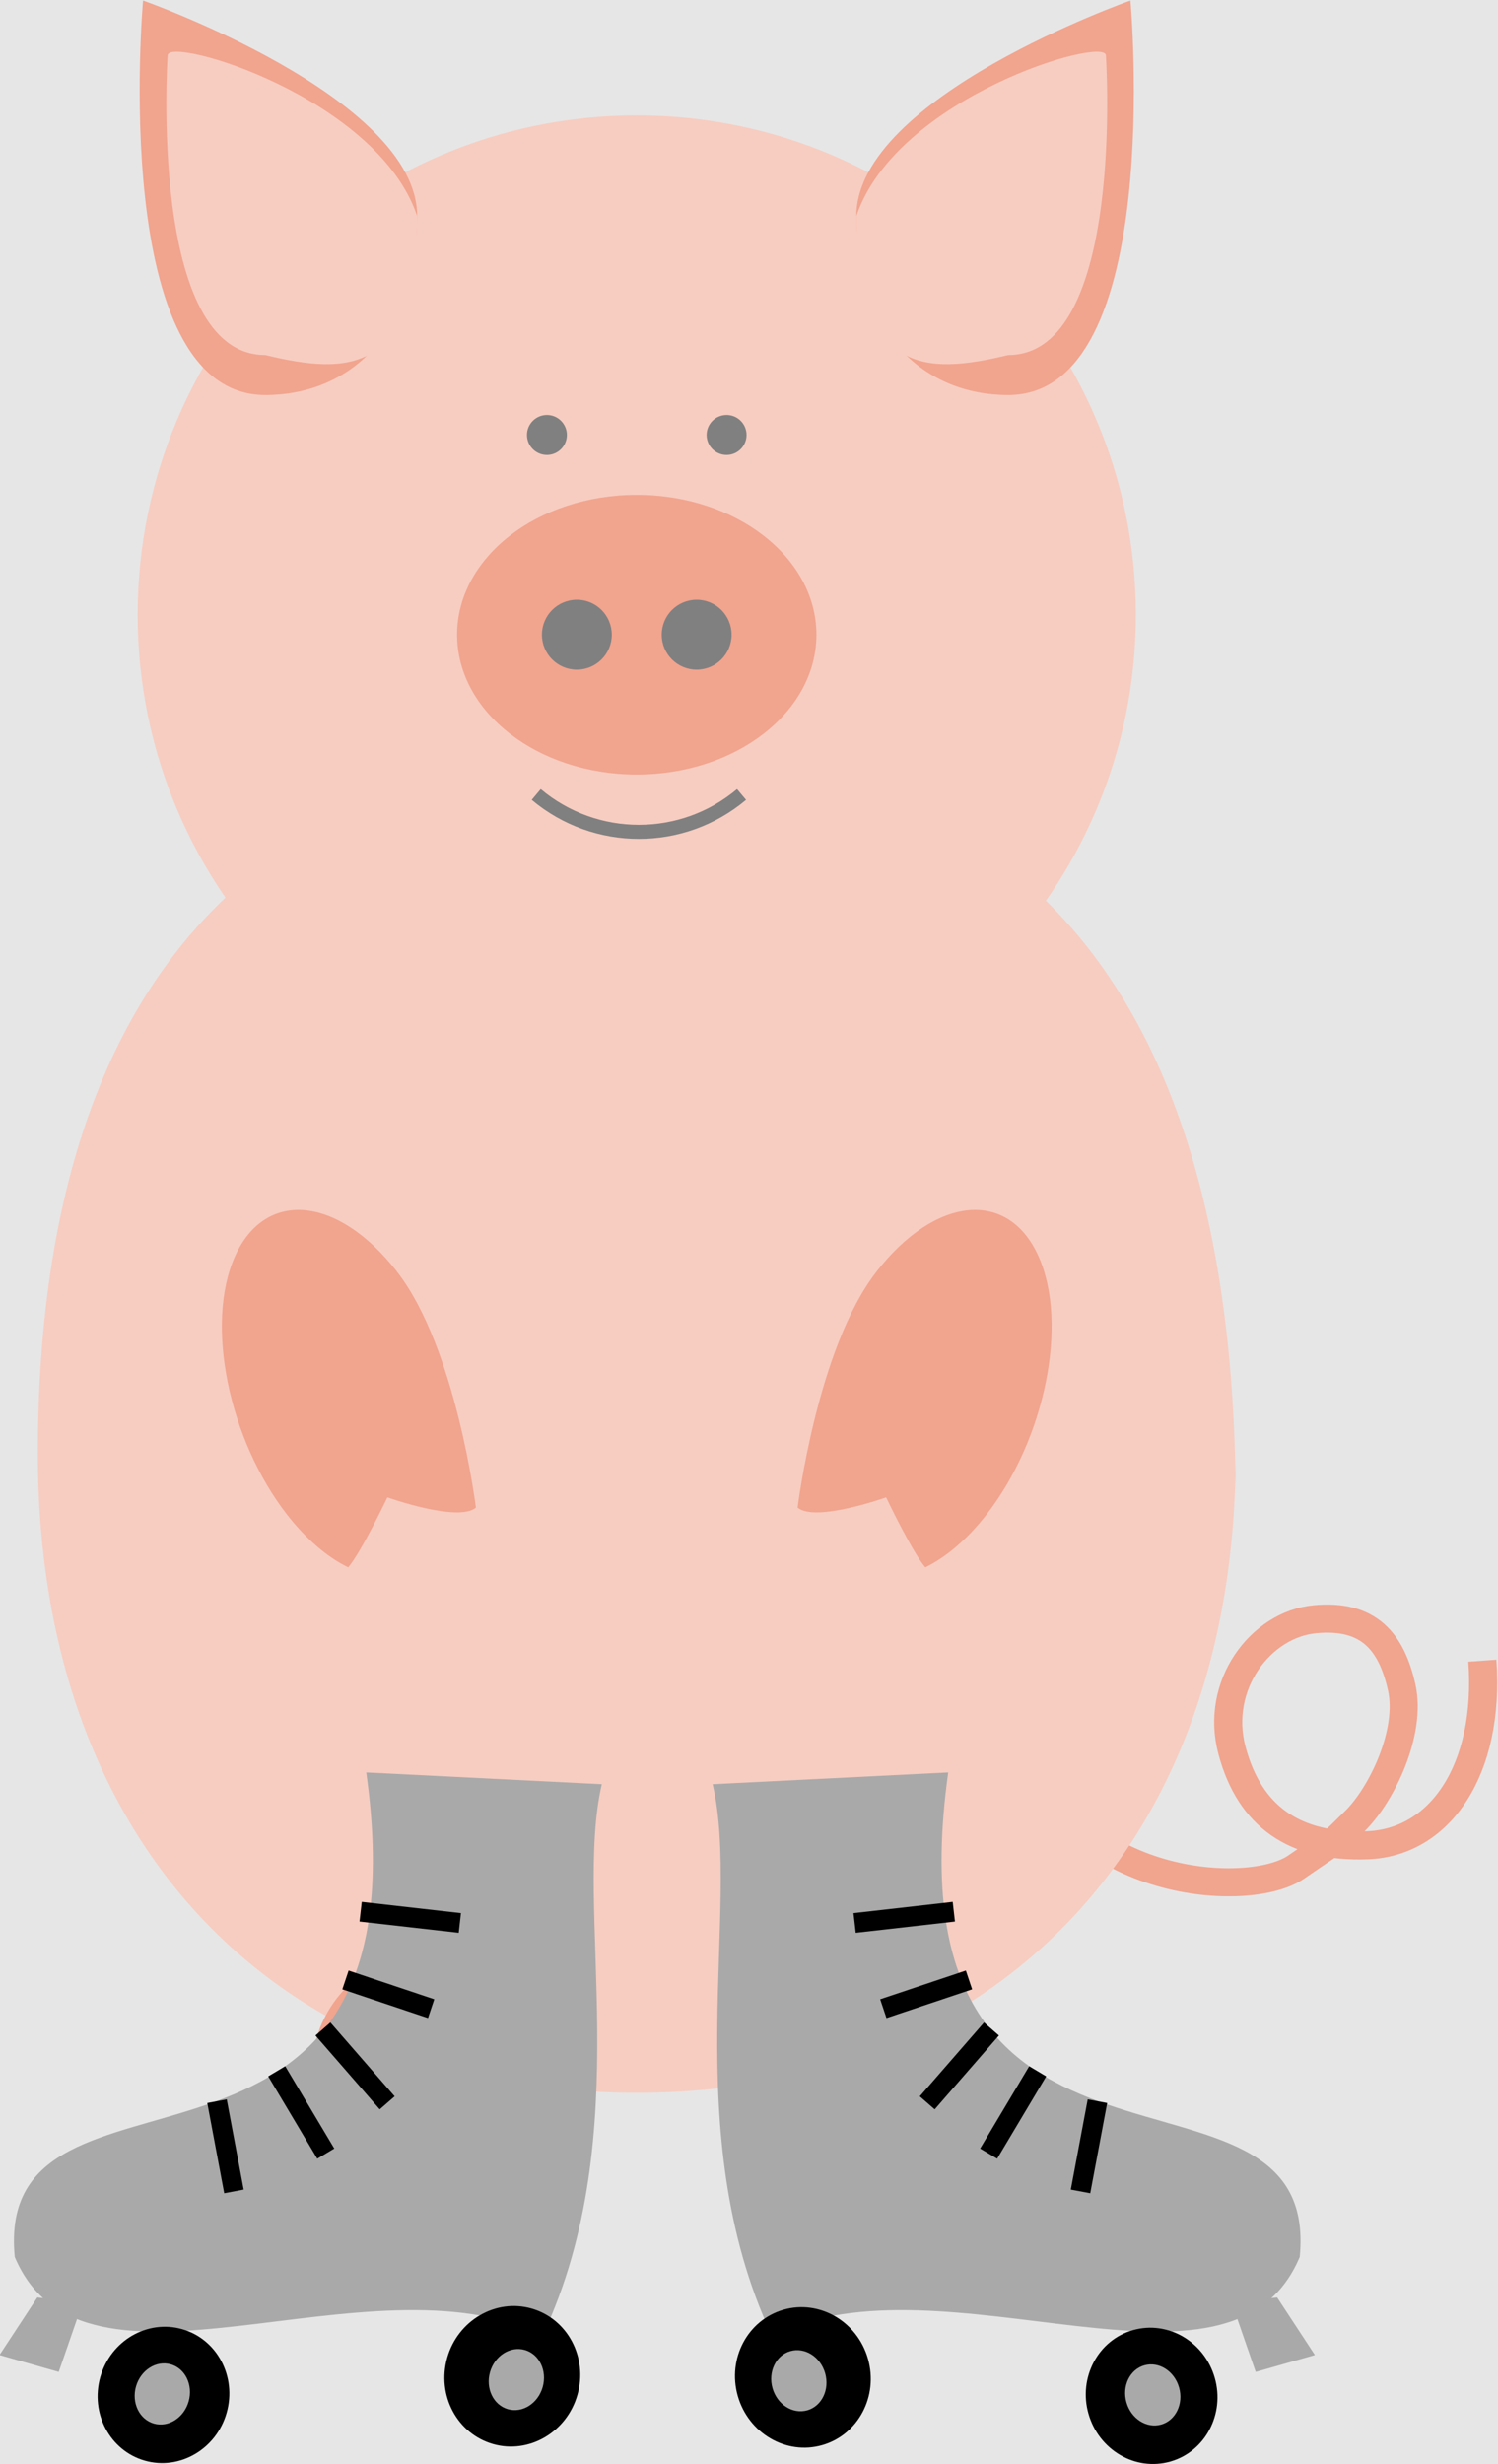 <?xml version="1.0" encoding="UTF-8" standalone="no"?>
<!-- Created with Inkscape (http://www.inkscape.org/) -->

<svg
   xmlns:dc="http://purl.org/dc/elements/1.1/"
   xmlns:cc="http://creativecommons.org/ns#"
   xmlns:rdf="http://www.w3.org/1999/02/22-rdf-syntax-ns#"
   xmlns:svg="http://www.w3.org/2000/svg"
   xmlns="http://www.w3.org/2000/svg"
   xmlns:sodipodi="http://sodipodi.sourceforge.net/DTD/sodipodi-0.dtd"
   xmlns:inkscape="http://www.inkscape.org/namespaces/inkscape"
   version="1.1"
   id="svg2"
   xml:space="preserve"
   width="56.706"
   height="93.226"
   viewBox="0 0 56.706 93.226"
   sodipodi:docname="Roller_skates_pig.svg"
   inkscape:version="0.92.2 5c3e80d, 2017-08-06"><defs
     id="defs6" /><sodipodi:namedview
     pagecolor="#ffffff"
     bordercolor="#666666"
     borderopacity="1"
     objecttolerance="10"
     gridtolerance="10"
     guidetolerance="10"
     inkscape:pageopacity="0"
     inkscape:pageshadow="2"
     inkscape:window-width="640"
     inkscape:window-height="480"
     id="namedview4"
     showgrid="false"
     inkscape:zoom="4.7566467"
     inkscape:cx="93.331307"
     inkscape:cy="-10.654382"
     inkscape:current-layer="g10"
     fit-margin-top="0"
     fit-margin-left="0"
     fit-margin-right="0"
     fit-margin-bottom="0" /><g
     id="g10"
     inkscape:groupmode="layer"
     inkscape:label="document"
     transform="matrix(1.333,0,0,-1.333,-69.726,81.072)"><rect
       style="opacity:1;fill:#e6e6e6;fill-opacity:1;fill-rule:evenodd;stroke:none;stroke-width:5.669;stroke-linecap:round;stroke-miterlimit:4;stroke-dasharray:none;stroke-dashoffset:0;stroke-opacity:1"
       id="rect1632"
       width="54.611"
       height="84.868"
       x="47.129"
       y="-66.528"
       transform="scale(1,-1)" /><g
       transform="translate(70.39,-3.118)"
       id="g98"><g
         id="g100"><g
           id="g102"><g
             id="g104"><g
               id="g106"><path
                 inkscape:connector-curvature="0"
                 id="path108"
                 style="fill:none;stroke:#f1a48e;stroke-width:0.797;stroke-linecap:butt;stroke-linejoin:miter;stroke-miterlimit:10;stroke-dasharray:none;stroke-opacity:1"
                 d="m 24.013,16.801 c 0.221,-3.104 -1.205,-5.164 -3.266,-5.238 -2.061,-0.077 -3.337,0.811 -3.841,2.679 -0.505,1.866 0.816,3.592 2.353,3.736 1.534,0.147 2.174,-0.646 2.463,-1.93 0.289,-1.284 -0.575,-3.065 -1.335,-3.804 -0.76,-0.74 -0.337,-0.388 -1.667,-1.304 -1.332,-0.915 -6.341,-0.612 -7.73,3.39" /></g><g
               id="g110"><path
                 inkscape:connector-curvature="0"
                 id="path112"
                 style="fill:#f7cdc1;fill-opacity:1;fill-rule:nonzero;stroke:none"
                 d="M 17.008,22.678 C 17.008,11.339 9.922,4.536 0,4.536 c -9.922,0 -17.008,6.803 -17.008,18.142 0,14.173 7.087,19.843 17.008,19.843 9.922,0 17.008,-5.669 17.008,-21.26 z" /></g><g
               id="g114"><path
                 inkscape:connector-curvature="0"
                 id="path116"
                 style="fill:#f1a48e;fill-opacity:1;fill-rule:nonzero;stroke:none"
                 d="m -6.809,27.845 c -1.678,2.151 -3.739,2.347 -4.598,0.439 -0.859,-1.908 -0.192,-5.196 1.485,-7.348 0.536,-0.683 1.131,-1.196 1.729,-1.485 0.383,0.456 1.111,1.987 1.111,1.987 0,0 2.007,-0.717 2.514,-0.292 0,0 -0.561,4.547 -2.242,6.698 z" /></g><g
               id="g118"><path
                 inkscape:connector-curvature="0"
                 id="path120"
                 style="fill:#f1a48e;fill-opacity:1;fill-rule:nonzero;stroke:none"
                 d="m 6.809,27.845 c 1.678,2.151 3.739,2.347 4.598,0.439 0.859,-1.908 0.192,-5.196 -1.485,-7.348 -0.536,-0.683 -1.131,-1.196 -1.729,-1.485 -0.383,0.456 -1.111,1.987 -1.111,1.987 0,0 -2.007,-0.717 -2.514,-0.292 0,0 0.561,4.547 2.242,6.698 z" /></g><g
               id="g122"><path
                 inkscape:connector-curvature="0"
                 id="path124"
                 style="fill:#f7cdc1;fill-opacity:1;fill-rule:nonzero;stroke:none"
                 d="m 14.173,46.489 c 0,7.828 -6.346,14.173 -14.173,14.173 -7.828,0 -14.173,-6.346 -14.173,-14.173 0,-7.828 6.346,-14.173 14.173,-14.173 7.828,0 14.173,6.346 14.173,14.173 z" /></g><g
               id="g126"><path
                 inkscape:connector-curvature="0"
                 id="path128"
                 style="fill:#808080;fill-opacity:1;fill-rule:nonzero;stroke:none"
                 d="m -1.984,51.591 c 0,0.313 -0.254,0.567 -0.567,0.567 -0.313,0 -0.567,-0.254 -0.567,-0.567 0,-0.313 0.254,-0.567 0.567,-0.567 0.313,0 0.567,0.254 0.567,0.567 z" /></g><g
               id="g130"><path
                 inkscape:connector-curvature="0"
                 id="path132"
                 style="fill:#808080;fill-opacity:1;fill-rule:nonzero;stroke:none"
                 d="m 3.118,51.591 c 0,0.313 -0.254,0.567 -0.567,0.567 -0.313,0 -0.567,-0.254 -0.567,-0.567 0,-0.313 0.254,-0.567 0.567,-0.567 0.313,0 0.567,0.254 0.567,0.567 z" /></g><g
               id="g134"><path
                 inkscape:connector-curvature="0"
                 id="path136"
                 style="fill:#f1a48e;fill-opacity:1;fill-rule:nonzero;stroke:none"
                 d="m 5.102,45.922 c 0,2.192 -2.284,3.969 -5.102,3.969 -2.818,0 -5.102,-1.777 -5.102,-3.969 0,-2.192 2.284,-3.969 5.102,-3.969 2.818,0 5.102,1.777 5.102,3.969 z" /></g><g
               id="g138"><path
                 inkscape:connector-curvature="0"
                 id="path140"
                 style="fill:#808080;fill-opacity:1;fill-rule:nonzero;stroke:none"
                 d="m -0.709,45.922 c 0,0.548 -0.444,0.992 -0.992,0.992 -0.548,0 -0.992,-0.444 -0.992,-0.992 0,-0.548 0.444,-0.992 0.992,-0.992 0.548,0 0.992,0.444 0.992,0.992 z" /></g><g
               id="g142"><path
                 inkscape:connector-curvature="0"
                 id="path144"
                 style="fill:#808080;fill-opacity:1;fill-rule:nonzero;stroke:none"
                 d="m 2.693,45.922 c 0,0.548 -0.444,0.992 -0.992,0.992 -0.548,0 -0.992,-0.444 -0.992,-0.992 0,-0.548 0.444,-0.992 0.992,-0.992 0.548,0 0.992,0.444 0.992,0.992 z" /></g><g
               id="g146"><path
                 inkscape:connector-curvature="0"
                 id="path148"
                 style="fill:none;stroke:#808080;stroke-width:0.399;stroke-linecap:butt;stroke-linejoin:miter;stroke-miterlimit:10;stroke-dasharray:none;stroke-opacity:1"
                 d="m 2.976,41.386 c -1.686,-1.415 -4.145,-1.415 -5.831,0" /></g><g
               id="g150"><path
                 inkscape:connector-curvature="0"
                 id="path152"
                 style="fill:#f1a48e;fill-opacity:1;fill-rule:nonzero;stroke:none"
                 d="m 6.236,57.805 c 0,3.379 7.784,6.117 7.784,6.117 0,0 1.003,-11.197 -3.472,-11.197 -2.353,0 -4.312,1.704 -4.312,5.08 z" /></g><g
               id="g154"><path
                 inkscape:connector-curvature="0"
                 id="path156"
                 style="fill:#f7cdc1;fill-opacity:1;fill-rule:nonzero;stroke:none"
                 d="m 6.236,57.805 c 1.134,3.379 7.087,5.125 7.087,4.558 0,0 0.567,-8.504 -2.775,-8.504 C 8.195,53.292 6.236,53.292 6.236,57.805 Z" /></g><g
               id="g158"><path
                 inkscape:connector-curvature="0"
                 id="path160"
                 style="fill:#f1a48e;fill-opacity:1;fill-rule:nonzero;stroke:none"
                 d="m -6.236,57.805 c 0,3.379 -7.784,6.117 -7.784,6.117 0,0 -1.003,-11.197 3.472,-11.197 2.353,0 4.312,1.704 4.312,5.08 z" /></g><g
               id="g162"><path
                 inkscape:connector-curvature="0"
                 id="path164"
                 style="fill:#f7cdc1;fill-opacity:1;fill-rule:nonzero;stroke:none"
                 d="m -6.236,57.805 c -1.134,3.379 -7.087,5.125 -7.087,4.558 0,0 -0.567,-8.504 2.775,-8.504 2.353,-0.567 4.312,-0.567 4.312,3.946 z" /></g><g
               id="g166"><path
                 inkscape:connector-curvature="0"
                 id="path168"
                 style="fill:#f1a48e;fill-opacity:1;fill-rule:nonzero;stroke:none"
                 d="M 9.116,4.252 C 9.602,6.066 8.526,7.932 6.711,8.418 4.896,8.904 3.031,7.827 2.545,6.013 2.391,5.436 2.391,4.828 2.545,4.252 h 1.991 c 0.862,0.497 1.69,0.497 2.551,0 z" /></g><g
               id="g170"><path
                 inkscape:connector-curvature="0"
                 id="path172"
                 style="fill:#f1a48e;fill-opacity:1;fill-rule:nonzero;stroke:none"
                 d="m -9.116,4.252 c -0.486,1.815 0.591,3.68 2.405,4.166 1.815,0.486 3.68,-0.591 4.166,-2.405 0.154,-0.577 0.154,-1.184 0,-1.761 h -1.991 c -0.862,0.497 -1.69,0.497 -2.551,0 z" /></g></g><g
             id="g174" /></g></g></g><path
       style="fill:#a9a9a9;fill-rule:evenodd;stroke:none;stroke-width:0.375;stroke-linecap:butt;stroke-linejoin:miter;stroke-opacity:1"
       d="m 62.708,10.512 6.69,-0.334 C 68.578,6.672 70.427,0.342 67.723,-5.459 c -4.975,2.397 -13.038,-2.439 -14.997,2.22 -0.627,6.47 11.839,0.472 9.982,13.751 z"
       id="path241"
       inkscape:connector-curvature="0"
       sodipodi:nodetypes="ccccc" /><path
       style="fill:none;fill-rule:evenodd;stroke:#000000;stroke-width:0.562;stroke-linecap:butt;stroke-linejoin:miter;stroke-opacity:1"
       d="m 58.951,-1.38 -0.481,2.561"
       id="path243"
       inkscape:connector-curvature="0" /><path
       style="fill:none;fill-rule:evenodd;stroke:#000000;stroke-width:0.562;stroke-linecap:butt;stroke-linejoin:miter;stroke-opacity:1"
       d="m 61.559,-0.307 -1.393,2.336"
       id="path245"
       inkscape:connector-curvature="0" /><path
       style="fill:none;fill-rule:evenodd;stroke:#000000;stroke-width:0.562;stroke-linecap:butt;stroke-linejoin:miter;stroke-opacity:1"
       d="m 63.303,1.134 -1.825,2.096"
       id="path249"
       inkscape:connector-curvature="0" /><path
       style="fill:none;fill-rule:evenodd;stroke:#000000;stroke-width:0.562;stroke-linecap:butt;stroke-linejoin:miter;stroke-opacity:1"
       d="m 64.551,3.807 -2.433,0.815 v 0"
       id="path251"
       inkscape:connector-curvature="0" /><path
       style="fill:none;fill-rule:evenodd;stroke:#000000;stroke-width:0.562;stroke-linecap:butt;stroke-linejoin:miter;stroke-opacity:1"
       d="m 65.366,6.24 -2.817,0.319"
       id="path253"
       inkscape:connector-curvature="0" /><ellipse
       style="opacity:1;fill:#000000;fill-opacity:1;fill-rule:evenodd;stroke:none;stroke-width:0.375;stroke-linecap:round;stroke-linejoin:round;stroke-miterlimit:4;stroke-dasharray:none;stroke-dashoffset:0;stroke-opacity:1"
       id="path255"
       cx="56.717"
       cy="-8.716"
       transform="matrix(0.962,-0.274,-0.274,-0.962,0,0)"
       rx="1.864"
       ry="1.939" /><ellipse
       ry="1.999"
       rx="1.922"
       transform="matrix(0.962,-0.274,-0.274,-0.962,0,0)"
       cy="-11.937"
       cx="66.097"
       id="ellipse257"
       style="opacity:1;fill:#000000;fill-opacity:1;fill-rule:evenodd;stroke:none;stroke-width:0.375;stroke-linecap:round;stroke-linejoin:round;stroke-miterlimit:4;stroke-dasharray:none;stroke-dashoffset:0;stroke-opacity:1" /><ellipse
       style="opacity:1;fill:#a9a9a9;fill-opacity:1;fill-rule:evenodd;stroke:none;stroke-width:0.375;stroke-linecap:round;stroke-linejoin:round;stroke-miterlimit:4;stroke-dasharray:none;stroke-dashoffset:0;stroke-opacity:1"
       id="path259"
       cx="56.678"
       cy="-8.733"
       transform="matrix(0.962,-0.274,-0.274,-0.962,0,0)"
       rx="0.777"
       ry="0.874" /><ellipse
       ry="0.874"
       rx="0.777"
       transform="matrix(0.962,-0.274,-0.274,-0.962,0,0)"
       cy="-11.878"
       cx="66.233"
       id="ellipse261"
       style="opacity:1;fill:#a9a9a9;fill-opacity:1;fill-rule:evenodd;stroke:none;stroke-width:0.375;stroke-linecap:round;stroke-linejoin:round;stroke-miterlimit:4;stroke-dasharray:none;stroke-dashoffset:0;stroke-opacity:1" /><path
       style="fill:#a9a9a9;fill-rule:evenodd;stroke:none;stroke-width:0.75px;stroke-linecap:butt;stroke-linejoin:miter;stroke-opacity:1"
       d="m 53.366,-4.391 -1.072,-1.633 1.681,-0.48 0.688,1.985 z"
       id="path263"
       inkscape:connector-curvature="0" /><path
       sodipodi:nodetypes="ccccc"
       inkscape:connector-curvature="0"
       id="path265"
       d="m 79.235,10.512 -6.69,-0.334 c 0.82,-3.507 -1.029,-9.837 1.675,-15.637 4.975,2.397 13.038,-2.439 14.997,2.22 0.627,6.47 -11.839,0.472 -9.982,13.751 z"
       style="fill:#a9a9a9;fill-rule:evenodd;stroke:none;stroke-width:0.375;stroke-linecap:butt;stroke-linejoin:miter;stroke-opacity:1" /><path
       inkscape:connector-curvature="0"
       id="path267"
       d="m 82.992,-1.38 0.481,2.561"
       style="fill:none;fill-rule:evenodd;stroke:#000000;stroke-width:0.562;stroke-linecap:butt;stroke-linejoin:miter;stroke-opacity:1" /><path
       inkscape:connector-curvature="0"
       id="path269"
       d="m 80.383,-0.307 1.393,2.336"
       style="fill:none;fill-rule:evenodd;stroke:#000000;stroke-width:0.562;stroke-linecap:butt;stroke-linejoin:miter;stroke-opacity:1" /><path
       inkscape:connector-curvature="0"
       id="path271"
       d="m 78.639,1.134 1.825,2.096"
       style="fill:none;fill-rule:evenodd;stroke:#000000;stroke-width:0.562;stroke-linecap:butt;stroke-linejoin:miter;stroke-opacity:1" /><path
       inkscape:connector-curvature="0"
       id="path273"
       d="m 77.392,3.807 2.433,0.815 v 0"
       style="fill:none;fill-rule:evenodd;stroke:#000000;stroke-width:0.562;stroke-linecap:butt;stroke-linejoin:miter;stroke-opacity:1" /><path
       inkscape:connector-curvature="0"
       id="path275"
       d="m 76.577,6.24 2.817,0.319"
       style="fill:none;fill-rule:evenodd;stroke:#000000;stroke-width:0.562;stroke-linecap:butt;stroke-linejoin:miter;stroke-opacity:1" /><ellipse
       ry="1.939"
       rx="1.864"
       transform="rotate(-164.073)"
       cy="30.235"
       cx="-79.777"
       id="ellipse277"
       style="opacity:1;fill:#000000;fill-opacity:1;fill-rule:evenodd;stroke:none;stroke-width:0.375;stroke-linecap:round;stroke-linejoin:round;stroke-miterlimit:4;stroke-dasharray:none;stroke-dashoffset:0;stroke-opacity:1" /><ellipse
       style="opacity:1;fill:#000000;fill-opacity:1;fill-rule:evenodd;stroke:none;stroke-width:0.375;stroke-linecap:round;stroke-linejoin:round;stroke-miterlimit:4;stroke-dasharray:none;stroke-dashoffset:0;stroke-opacity:1"
       id="ellipse279"
       cx="-70.397"
       cy="27.014"
       transform="rotate(-164.073)"
       rx="1.922"
       ry="1.999" /><ellipse
       ry="0.874"
       rx="0.777"
       transform="rotate(-164.073)"
       cy="30.219"
       cx="-79.815"
       id="ellipse281"
       style="opacity:1;fill:#a9a9a9;fill-opacity:1;fill-rule:evenodd;stroke:none;stroke-width:0.375;stroke-linecap:round;stroke-linejoin:round;stroke-miterlimit:4;stroke-dasharray:none;stroke-dashoffset:0;stroke-opacity:1" /><ellipse
       style="opacity:1;fill:#a9a9a9;fill-opacity:1;fill-rule:evenodd;stroke:none;stroke-width:0.375;stroke-linecap:round;stroke-linejoin:round;stroke-miterlimit:4;stroke-dasharray:none;stroke-dashoffset:0;stroke-opacity:1"
       id="ellipse283"
       cx="-70.261"
       cy="27.073"
       transform="rotate(-164.073)"
       rx="0.777"
       ry="0.874" /><path
       inkscape:connector-curvature="0"
       id="path285"
       d="m 88.576,-4.391 1.072,-1.633 -1.681,-0.48 -0.688,1.985 z"
       style="fill:#a9a9a9;fill-rule:evenodd;stroke:none;stroke-width:0.75px;stroke-linecap:butt;stroke-linejoin:miter;stroke-opacity:1" /></g></svg>